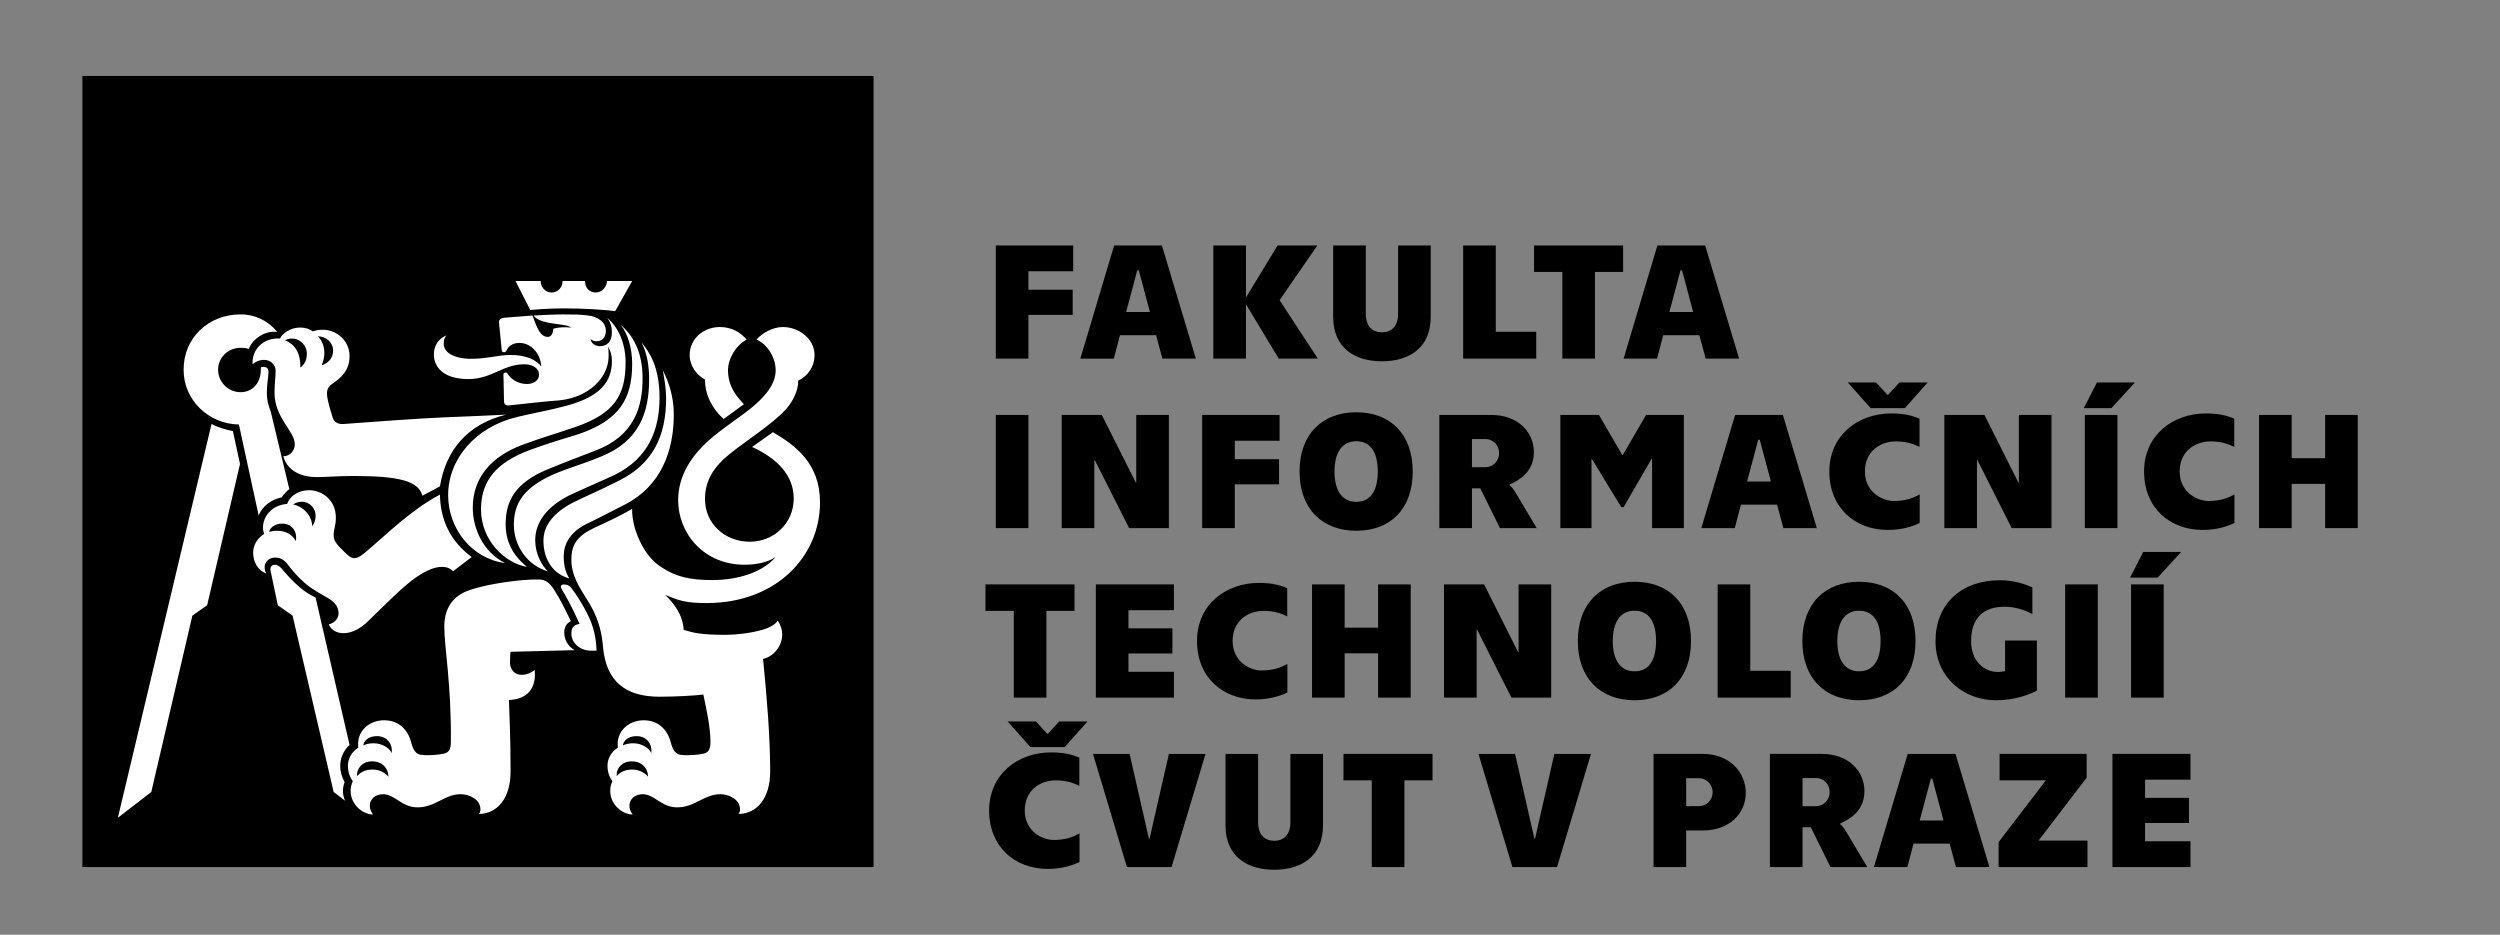 <?xml version="1.0" encoding="utf-8"?>
<!-- Generator: Adobe Illustrator 15.0.0, SVG Export Plug-In . SVG Version: 6.00 Build 0)  -->
<!DOCTYPE svg PUBLIC "-//W3C//DTD SVG 1.1//EN" "http://www.w3.org/Graphics/SVG/1.1/DTD/svg11.dtd">
<svg version="1.1" id="Layer_1" xmlns="http://www.w3.org/2000/svg" xmlns:xlink="http://www.w3.org/1999/xlink" x="0px" y="0px"
	 width="606.502px" height="226.77px" viewBox="0 0 606.502 226.77" enable-background="new 0 0 606.502 226.77"
	 xml:space="preserve">
<rect x="0" y="0" width="606.502" height="226.77" fill="#808080" stroke="none"/>
<g>
	<rect x="19.994" y="18.427" width="191.927" height="191.927"/>
	<g>
		<path fill="#FFFFFF" d="M175.552,101.657l4.917-3.589c-1.86-1.992-3.853-4.384-3.853-8.238c0-2.923,1.993-6.113,4.517-7.441
			c-1.327-1.595-3.455-3.054-6.51-3.054c-3.987,0-7.31,2.923-7.31,6.775c0,2.656,1.728,4.917,3.722,5.979
			C171.035,95.809,172.764,99.13,175.552,101.657 M149.246,75.481l4.119-7.31h-6.113c0,1.328-1.196,2.79-2.66,2.79
			c-1.591,0-2.655-1.062-2.655-2.79h-5.448c0,1.595-1.195,2.79-2.657,2.79c-1.461,0-2.658-1.195-2.658-2.79h-6.112l3.589,7.041
			c2.792-0.264,5.447-0.396,8.105-0.396C141.668,74.817,145.924,75.082,149.246,75.481 M138.083,140.321
			c-0.665-1.195-1.329-2.658-1.329-5.313c0-3.456,1.992-6.379,6.246-8.24c2.791-1.328,4.913-2.523,8.637-4.383
			c8.769-4.518,11.825-13.022,11.825-21.792c0-4.384-1.196-7.84-2.657-10.763c0.396,2.392,0.795,4.386,0.795,6.777
			c0,9.168-3.187,15.945-11.559,20.063c-5.313,2.657-7.973,3.721-11.162,5.315c-4.514,2.391-7.042,5.448-7.042,9.169
			C131.837,135.803,134.228,139.26,138.083,140.321 M132.901,138.595c-1.46-1.463-3.055-4.119-3.055-7.574
			c0-4.384,2.921-8.104,8.103-10.763c4.518-2.126,7.174-3.189,11.16-5.049c8.374-4.118,10.897-11.161,10.897-18.734
			c0-7.31-2.391-11.03-4.386-13.422c1.462,2.792,1.862,6.112,1.862,8.905c0,8.104-2.391,15.146-11.826,18.866
			c-4.785,1.993-7.841,2.657-11.958,4.516c-6.513,3.059-9.036,6.646-9.036,11.959C124.663,132.35,127.853,137.132,132.901,138.595
			 M127.853,137.531c-2.262-1.859-5.184-4.916-5.184-10.364c0-5.713,2.392-9.964,9.833-13.153c4.786-1.992,7.31-2.923,11.828-4.651
			c9.567-3.587,11.559-10.631,11.559-17.54c0-6.642-2.393-10.497-5.315-13.021c1.728,2.125,2.792,5.715,2.792,9.433
			c0,8.769-3.323,13.686-12.757,17.009c-3.853,1.195-7.972,2.39-12.224,3.985c-7.706,2.922-11.692,7.173-11.692,14.35
			C116.691,131.021,122.404,136.603,127.853,137.531 M122.538,136.603c-5.315-2.659-7.841-8.371-7.841-13.422
			c0-7.308,4.518-12.49,12.09-15.281c4.654-1.726,8.372-2.789,13.023-4.383c9.036-3.189,11.958-7.44,11.958-15.545
			c0-4.65-1.728-8.636-4.518-10.895c0.929,1.062,1.196,2.39,1.196,3.587c0,2.259-1.196,3.321-2.924,3.321
			c-1.064,0-2.128-0.664-2.259-1.726c0.531,0.396,0.93,0.531,1.463,0.531c1.46,0,2.258-1.064,2.258-2.525
			c0-2.259-2.125-3.456-4.251-3.72c-1.862-0.267-3.855-0.267-6.113-0.267c-2.256,0-4.384,0.133-7.175,0.267
			c1.727,2.392,7.442,1.728,9.167,2.923c-1.463-0.131-2.923-0.131-4.386,0.265c0,0.932-0.396,1.994-1.326,1.994
			c-1.729,0-2.526-1.859-3.721-5.181l-6.777,0.533c-1.064,0.131-1.462,0.53-1.331,1.328l0.666,6.644
			c0,0.264,0.267,0.397,0.534,0.397c0.265,0,0.529-0.133,0.661-0.532c0.267-0.532,1.066-1.727,3.057-1.727
			c2.922,0,5.182,2.659,5.312,5.713c-1.062-1.459-3.451-2.79-7.44-2.79c-3.055,0-5.578,0.93-9.564,0.93
			c-4.251,0-6.644-1.595-6.644-3.587c0-0.931,0.131-1.463,0.664-2.127c-1.728,0.797-3.056,2.261-3.056,4.65
			c0,2.923,2.128,5.982,8.37,5.982c5.712,0,8.373-3.589,13.553-3.589c2.393,0,3.589,1.195,3.589,2.525
			c0,1.195-1.065,2.259-2.922,2.259c-2.262,0-3.852-1.195-4.651-2.393c-0.134-0.266-0.267-0.397-0.533-0.397
			c-0.396,0-0.531,0.265-0.531,0.531l0.136,6.377c0,0.797,0.396,1.197,1.329,1.064c3.984-0.4,8.103-0.931,11.958-1.196
			c7.175-0.664,12.092-5.45,12.092-10.763c0-0.797,0-1.463-0.133-2.259c0.662,1.064,0.929,2.125,0.929,3.454
			c0,4.918-2.657,8.638-11.16,10.897c-4.519,1.195-7.841,1.726-11.696,2.657c-10.23,2.392-16.871,10.23-16.871,19.001
			C108.72,128.231,114.432,135.539,122.538,136.603 M78.024,88.635c0.532-1.195,0.666-2.259,0.666-3.056
			c0-1.728-0.8-3.321-1.595-3.985c1.993,0,3.718,1.459,3.718,3.454C80.812,86.907,79.618,88.104,78.024,88.635 M102.473,120.258
			l4.252-2.26c1.462-8.9,6.774-15.146,16.077-17.405c-4.916,0.265-9.169,0.398-15.146,0.664c-6.377,0.265-16.874,1.064-24.182,1.595
			c-1.463,0.134-2.392-0.399-2.792-1.595c-0.397-1.328-1.195-3.854-1.328-5.315c-0.135-1.197,0.133-1.995,1.197-2.79
			c2.123-1.464,4.251-3.189,4.251-6.777c0-3.854-3.323-6.377-6.379-6.377c-1.062,0-1.858,0.131-2.523,0.396
			c-0.799-0.529-1.594-0.929-3.189-0.929c-2.26,0-4.251,1.461-4.783,2.656c-3.852-0.264-6.909,2.525-6.645,6.246
			c0.531-0.533,1.595-1.062,2.792-1.062c1.459,0,2.789,1.062,2.789,2.657c0,1.461-0.266,3.322-0.266,5.313
			c0,6.115,4.917,9.304,4.917,12.492c0,1.595-1.197,2.923-2.792,2.923c0.931,3.323,3.986,5.048,8.105,5.048
			c2.658,0,5.051-0.264,8.902-0.264C96.761,115.476,101.541,116.67,102.473,120.258 M143.396,157.86h1.332
			c-0.136-4.252-1.196-7.175-2.922-10.229c-0.933-1.728-2.128-3.587-3.059-4.787c-0.53-0.795-1.196-1.06-1.992-1.06
			c-0.532,0-0.93,0.396-0.532,1.06c1.065,1.729,2.524,4.387,4.385,8.506c-1.594,0.266-1.994,1.063-1.994,2.391
			C138.613,155.867,140.607,157.86,143.396,157.86 M72.844,89.166c0.131-3.72-1.462-5.712-3.721-6.643
			c0.398-0.133,0.93-0.4,1.727-0.4c1.728,0,3.588,1.464,3.588,3.723C74.438,87.04,74.039,88.369,72.844,89.166 M158.013,182.707
			c-0.53-1.194-2.259-2.391-4.384-2.391c-1.197,0-1.992,0.264-2.524,0.531c0.132-1.062,1.196-2.259,3.322-2.259
			C156.949,178.589,158.277,180.58,158.013,182.707 M157.216,188.423c-0.797-0.933-2.124-1.729-3.852-1.729
			c-2.128,0-3.189,0.931-3.722,1.596c-0.265-1.596,1.064-3.587,3.588-3.587C155.888,184.702,157.216,186.562,157.216,188.423
			 M62.747,125.04c0.928-2.259,3.053-3.853,5.579-4.383c0.529-0.8,1.195-1.462,1.861-1.994l-4.518-18.869
			c-0.533-1.327-0.933-2.655-0.933-4.518c0-1.991,0.4-3.984,0.4-5.047c0-0.93-0.531-1.195-1.062-1.195c-0.4,0-0.666,0-0.798,0.131
			v0.534c0,3.054-1.862,5.446-4.917,5.446s-5.448-2.523-5.448-5.446c0-2.923,2.394-5.318,5.448-5.318c0.531,0,1.198,0,1.992,0.267
			c0.931-2.39,3.854-4.518,6.908-4.118c-2.123-2.658-5.312-4.253-8.9-4.253c-7.707,0-13.818,5.582-13.818,13.423
			c0,7.305,5.98,13.153,13.42,13.287L62.747,125.04z M83.341,153.608c1.992,0,4.117-1.064,6.109-3.055
			c3.587-3.457,8.638-8.638,11.695-10.633c2.657-1.726,4.385-2.39,6.109-2.39c1.064,0,1.864,0.267,2.66,1.063l4.518-3.456
			c-5.183-3.854-7.574-8.902-7.707-15.146c-7.175,3.852-12.356,9.168-18.337,14.215c-1.062,0.8-1.594,1.196-2.523,1.196
			c-0.932,0-1.729-0.929-3.323-2.523c-1.328-1.329-1.595-2.127-1.595-3.055c0-1.595,0.533-2.128,0.533-4.254
			c0-4.251-3.32-6.644-6.51-6.644c-2.658,0-4.651,1.462-5.315,3.323c-3.59,0.265-5.848,2.923-5.848,5.711
			c0,0.666,0.135,1.198,0.268,1.595c-1.328,0.799-2.661,2.392-2.661,4.52c0,2.259,1.196,4.385,3.191,5.049
			c-0.268-0.399-0.399-0.931-0.399-1.595c0-1.195,1.064-2.259,2.525-2.259c1.196,0,1.993,0.399,2.924,1.461
			c1.195,1.596,2.392,3.057,4.384,4.785c1.861,1.595,3.985,2.656,5.979,3.854c1.195,0.796,2.123,1.858,2.123,3.454
			c0,1.063-0.794,2.259-2.39,2.658C80.415,152.944,81.746,153.608,83.341,153.608 M75.766,127.698
			c-0.133-2.658-2.125-4.782-4.651-5.313c0.4-0.269,1.062-0.664,2.127-0.664c1.858,0,3.323,1.593,3.323,3.319
			C76.564,126.37,76.164,127.034,75.766,127.698 M90.515,197.589c-0.533-0.665-0.797-1.329-0.797-2.125
			c0-1.595,1.328-2.79,3.188-2.79c2.922,0,4.517,3.189,8.372,3.189c4.386,0,6.509-3.189,10.495-3.189
			c1.995,0,4.787,1.195,4.787,3.719c0,0.4-0.137,0.799-0.4,1.065c4.518,0,7.704-3.854,7.704-10.233
			c0-8.903-0.262-12.489-0.396-17.405c3.456-0.133,6.774-1.86,6.242-7.308c-0.929,0.796-1.991,1.196-3.186,1.196
			c-1.595,0-2.792-1.196-2.792-2.924c0-0.799,0-1.728,0.131-2.658l15.548-0.399c-1.462-0.796-2.523-2.391-2.523-4.251
			c0-1.327,0.53-2.259,1.594-2.79c-1.463-3.055-2.658-5.447-4.117-7.706c-0.8-1.195-1.729-2.393-3.59-2.393
			c-4.12-0.133-12.49,1.062-16.743,2.526c-3.187,1.062-6.245,3.453-6.245,8.899c0,5.052,1.728,13.954,1.595,27.904
			c0,1.994-0.531,2.658-1.727,2.923c-1.064,0.267-3.853,0.531-5.582,0.267c-0.928-0.135-1.728-0.797-2.259-2.79
			c-0.663-2.791-2.657-5.581-6.643-5.581c-3.588,0-6.774,2.658-6.244,6.644c-1.728,1.063-2.524,2.791-2.524,4.384
			c0,1.595,0.53,2.924,1.195,3.722c-0.398,0.93-0.529,1.462-0.529,2.391C85.069,195.199,87.991,197.589,90.515,197.589
			 M71.777,131.285c-0.794-1.595-2.523-2.523-4.518-2.523c-0.794,0-1.459,0.134-1.99,0.265c0.265-1.063,1.461-1.992,3.189-1.992
			C70.718,127.034,72.177,128.762,71.777,131.285 M95.032,182.707c-0.532-1.194-2.259-2.391-4.384-2.391
			c-1.197,0-1.995,0.264-2.524,0.531c0.131-1.062,1.196-2.259,3.322-2.259C93.968,178.589,95.297,180.58,95.032,182.707
			 M83.736,194.268c-0.395-0.797-0.529-1.594-0.529-2.393c0-0.796,0.134-1.461,0.398-2.125c-0.665-1.196-1.064-2.525-1.064-3.987
			c0-1.991,0.932-3.852,2.26-5.049l-8.237-35.742c-1.331-0.664-2.659-1.461-3.721-2.392c-1.861-1.595-2.924-2.79-4.651-4.782
			C67.66,137.267,67.259,137,66.73,137c-0.798,0-1.327,0.531-1.062,1.595l1.726,8.236l3.587,2.524l9.964,42.784L83.736,194.268z
			 M94.237,188.423c-0.798-0.933-2.127-1.729-3.856-1.729c-2.126,0-3.189,0.931-3.722,1.596c-0.262-1.596,1.066-3.587,3.59-3.587
			C92.906,184.702,94.237,186.562,94.237,188.423 M28.596,198.386l8.105-6.246l9.966-42.784l3.587-2.524l7.974-34.279l-1.729-7.972
			c-1.993-0.4-3.722-0.931-5.181-1.729L28.596,198.386z M153.495,197.589c-0.53-0.665-0.797-1.329-0.797-2.125
			c0-1.595,1.328-2.79,3.189-2.79c2.922,0,4.518,3.189,8.371,3.189c4.383,0,6.511-3.189,10.495-3.189
			c1.995,0,4.785,1.195,4.785,3.719c0,0.4-0.133,0.799-0.398,1.065c4.518,0,7.706-3.854,7.706-10.233
			c0-8.503-0.795-17.937-1.729-27.371c2.392-0.53,4.651-2.923,4.651-5.979c0-1.062-0.396-2.259-1.062-3.32
			c-0.667,0.931-1.861,1.726-3.852,2.259c-2.792,0.796-6.247,1.194-8.774,1.194c-5.712,0-7.571-0.398-10.228-1.194
			c-0.135-3.588-2.392-6.512-4.518-8.505c3.32,1.329,4.782,1.993,10.097,1.993c17.007,0,27.505-11.427,27.505-24.448
			c0-9.436-5.979-13.818-11.428-17.008l-5.048,3.587c6.112,2.79,10.097,6.908,10.097,12.49c0,6.112-4.915,10.499-10.627,10.499
			c-6.114,0-10.896-4.387-10.896-10.366c0-4.516,2.124-7.838,6.111-11.028c3.986-3.188,10.1-7.041,13.422-10.628
			c1.728-1.863,3.187-4.786,3.055-7.045c2.259-1.061,3.986-3.318,3.986-6.243c0-3.852-3.718-6.775-7.706-6.775
			c-2.394,0-5.048,1.459-6.38,3.054c2.394,0.931,4.652,4.118,4.652,7.441c0,2.792-1.726,5.182-3.721,7.174
			c-3.056,3.058-7.041,5.317-11.427,8.904c-5.316,4.384-8.504,9.567-8.504,15.413c0,8.104,6.246,15.679,16.076,15.679
			c3.189,0,5.715-0.664,7.576-1.861c-3.189,3.721-9.167,5.582-15.412,5.582c-5.451,0-9.169-0.8-13.155-3.721
			c-3.588-2.656-6.379-8.901-6.245-13.553c-2.923,1.728-6.379,3.32-9.302,4.651c-4.121,1.991-5.449,4.117-5.449,7.704
			c0,4.784,3.323,8.505,4.782,11.294c1.994,3.589,2.659,6.777,2.924,10.099c0.799,8.106,5.449,11.827,13.687,11.827
			c3.722,0,8.635-0.267,10.629-0.532c0.797,3.722,1.728,8.104,1.728,11.427c0,1.994-0.532,2.658-1.728,2.923
			c-1.061,0.267-3.853,0.531-5.579,0.267c-0.929-0.135-1.729-0.797-2.262-2.79c-0.662-2.791-2.657-5.581-6.641-5.581
			c-3.59,0-6.777,2.658-6.247,6.644c-1.728,1.063-2.524,2.791-2.524,4.384c0,1.595,0.53,2.924,1.196,3.722
			c-0.399,0.93-0.532,1.462-0.532,2.391C148.047,195.199,150.972,197.589,153.495,197.589"/>
		<path d="M512.479,210.354h18.937v-6.258h-11.022v-4.443h10.657v-6.095h-10.657v-4.402h11.022v-6.259h-18.937V210.354z
			 M484.861,210.354h21.562v-6.419h-11.872l11.669-15.264v-5.774h-21.118v6.42h11.226l-11.467,14.981V210.354z M465.72,199.049
			l2.705-10.136h0.364l2.703,10.136H465.72z M474.521,210.354h8.119l-8.237-27.457h-11.59l-8.199,27.457h8.117l1.496-5.693h8.762
			L474.521,210.354z M437.295,195.576v-6.822h3.188c2.141,0,3.392,1.654,3.392,3.391c0,1.735-1.251,3.432-3.392,3.432H437.295z
			 M429.379,210.354h7.916v-9.651h2.019l4.764,9.651H453l-5.047-8.479c-0.523-0.891-1.173-1.695-1.535-1.938l0.041-0.162
			c2.421-1.09,5.854-3.148,5.854-7.834c0-4.926-3.912-9.044-10.335-9.044h-12.599V210.354z M409.071,195.576v-6.781h3.106
			c1.737,0,3.312,1.45,3.312,3.389c0,1.981-1.574,3.393-3.312,3.393H409.071z M401.155,210.354h7.916v-8.883h4.035
			c6.423,0,10.417-4.079,10.417-9.126c0-5.046-3.994-9.448-10.417-9.448h-11.951V210.354z M366.914,210.354h10.822l8.237-27.457
			h-8.884l-4.685,20.552h-0.162l-4.682-20.552h-8.885L366.914,210.354z M332.794,210.354h7.914v-21.037h6.826v-6.42h-21.604v6.42
			h6.863V210.354z M309.132,211.002c6.461,0,11.831-3.11,11.831-10.781v-17.323h-7.914v16.598c0,3.107-1.696,4.48-3.917,4.48
			s-3.914-1.373-3.914-4.48v-16.598h-7.914v17.323C297.304,207.892,302.674,211.002,309.132,211.002 M273.399,210.354h10.819
			l8.239-27.457h-8.883l-4.685,20.552h-0.162l-4.684-20.552h-8.884L273.399,210.354z M254.219,210.799
			c3.271,0,6.017-0.846,7.674-1.694v-6.905c-1.575,0.848-3.393,1.574-6.262,1.574c-2.864,0-7.024-2.18-7.024-7.146
			c0-4.968,3.796-7.31,7.47-7.31c2.504,0,4.242,0.565,5.773,1.333v-6.825c-1.613-0.727-3.632-1.291-6.863-1.291
			c-8.117,0-15.022,5.329-15.022,14.093C239.964,205.388,246.143,210.799,254.219,210.799 M249.979,181.241h8.316l5.534-6.218
			h-6.867l-2.744,2.99h-0.16l-2.747-2.99h-6.863L249.979,181.241z"/>
		<path d="M517,169.237h7.916v-27.458H517V169.237z M516.759,140.125h6.702l5.69-6.219h-9.205L516.759,140.125z M501.01,169.237
			h7.914v-27.458h-7.914V169.237z M484.212,169.884c4.888,0,8.278-1.494,9.935-2.341v-12.156h-7.712v7.431
			c-0.564,0.122-1.173,0.2-1.778,0.2c-3.07,0-6.459-2.342-6.459-7.508c0-5.574,2.985-8.317,8.114-8.317
			c2.826,0,5.252,0.97,6.743,1.773v-6.459c-1.614-0.728-4.279-1.737-7.914-1.737c-9.328,0-15.586,5.773-15.586,14.74
			C469.555,164.473,476.539,169.884,484.212,169.884 M451.021,162.858c-3.511,0-5.287-2.826-5.287-7.349
			c0-4.523,1.776-7.348,5.287-7.348c3.553,0,5.211,2.824,5.211,7.348C456.231,160.032,454.573,162.858,451.021,162.858
			 M451.021,169.884c8.196,0,13.688-5.208,13.688-14.374s-5.491-14.376-13.688-14.376c-8.155,0-13.769,5.21-13.769,14.376
			S442.865,169.884,451.021,169.884 M416.7,169.237h17.726v-6.5h-9.812v-20.958H416.7V169.237z M396.553,162.858
			c-3.515,0-5.291-2.826-5.291-7.349c0-4.523,1.776-7.348,5.291-7.348c3.553,0,5.208,2.824,5.208,7.348
			C401.761,160.032,400.105,162.858,396.553,162.858 M396.553,169.884c8.196,0,13.687-5.208,13.687-14.374
			s-5.49-14.376-13.687-14.376c-8.158,0-13.771,5.21-13.771,14.376S388.395,169.884,396.553,169.884 M350.316,169.237h7.914v-16.474
			h0.126l8.314,16.474h9.651v-27.458h-7.914v16.396h-0.123l-8.234-16.396h-9.734V169.237z M318.301,141.779v27.458h7.914v-10.74
			h8.114v10.74h7.914v-27.458h-7.914v10.5h-8.114v-10.5H318.301z M304.652,169.681c3.268,0,6.015-0.847,7.67-1.693v-6.908
			c-1.573,0.85-3.391,1.576-6.258,1.576s-7.025-2.181-7.025-7.146c0-4.968,3.796-7.309,7.472-7.309c2.503,0,4.238,0.564,5.771,1.332
			v-6.824c-1.614-0.727-3.635-1.293-6.863-1.293c-8.114,0-15.021,5.332-15.021,14.094
			C290.397,164.27,296.575,169.681,304.652,169.681 M265.849,169.237h18.938v-6.259h-11.023v-4.44h10.659v-6.098h-10.659v-4.402
			h11.023v-6.259h-18.938V169.237z M245.942,169.237h7.915v-21.036h6.82v-6.422h-21.601v6.422h6.866V169.237z"/>
		<path d="M548.05,100.664v27.456h7.914v-10.74h8.116v10.74h7.914v-27.456h-7.914v10.5h-8.116v-10.5H548.05z M534.403,128.564
			c3.271,0,6.018-0.847,7.673-1.695v-6.905c-1.576,0.848-3.394,1.575-6.261,1.575s-7.025-2.181-7.025-7.147
			c0-4.966,3.796-7.307,7.47-7.307c2.503,0,4.24,0.566,5.775,1.332v-6.826c-1.614-0.726-3.635-1.291-6.866-1.291
			c-8.117,0-15.02,5.329-15.02,14.092C520.149,123.153,526.325,128.564,534.403,128.564 M505.774,128.119h7.914v-27.457h-7.914
			V128.119z M505.53,99.007h6.705l5.693-6.217h-9.207L505.53,99.007z M471.698,128.119h7.911v-16.474h0.123l8.314,16.474h9.651
			v-27.456h-7.913v16.393h-0.124l-8.234-16.393h-9.729V128.119z M458.049,128.564c3.269,0,6.015-0.847,7.673-1.695v-6.905
			c-1.576,0.848-3.394,1.575-6.261,1.575s-7.025-2.181-7.025-7.147c0-4.966,3.796-7.307,7.473-7.307c2.5,0,4.237,0.566,5.772,1.332
			v-6.826c-1.617-0.726-3.635-1.291-6.866-1.291c-8.114,0-15.02,5.329-15.02,14.092
			C443.795,123.153,449.971,128.564,458.049,128.564 M453.809,99.007h8.319l5.529-6.217h-6.864l-2.744,2.988h-0.164l-2.746-2.988
			h-6.861L453.809,99.007z M423.847,116.813l2.703-10.135h0.367l2.706,10.135H423.847z M432.651,128.119h8.114l-8.237-27.456h-11.59
			l-8.196,27.456h8.114l1.497-5.692h8.764L432.651,128.119z M378.543,128.119h7.552v-16.756h0.118l7.107,11.67h0.565l6.784-11.709
			h0.123v16.795h7.711v-27.456h-9.166l-5.652,9.729h-0.123l-5.65-9.729h-9.369V128.119z M357.101,113.341v-6.824h3.191
			c2.141,0,3.391,1.656,3.391,3.394c0,1.734-1.25,3.43-3.391,3.43H357.101z M349.187,128.119h7.914v-9.648h2.021l4.765,9.648h8.925
			l-5.049-8.479c-0.526-0.887-1.174-1.693-1.535-1.937l0.041-0.161c2.421-1.092,5.855-3.15,5.855-7.835
			c0-4.927-3.915-9.043-10.338-9.043h-12.599V128.119z M329.039,121.74c-3.515,0-5.291-2.826-5.291-7.349
			c0-4.521,1.776-7.349,5.291-7.349c3.553,0,5.208,2.828,5.208,7.349C334.247,118.914,332.592,121.74,329.039,121.74
			 M329.039,128.766c8.196,0,13.687-5.207,13.687-14.374c0-9.165-5.49-14.376-13.687-14.376c-8.155,0-13.767,5.211-13.767,14.376
			C315.272,123.559,320.884,128.766,329.039,128.766 M291.647,100.664v27.456h7.915v-10.618h10.74v-6.099h-10.74v-4.48h10.863
			v-6.258H291.647z M257.569,128.119h7.915v-16.474h0.124l8.317,16.474h9.648v-27.456h-7.914v16.393h-0.121l-8.237-16.393h-9.731
			V128.119z M241.581,128.119h7.915v-27.457h-7.915V128.119z"/>
		<path d="M404.993,75.697l2.702-10.135h0.365l2.705,10.135H404.993z M413.798,87.005h8.113l-8.237-27.459h-11.59l-8.196,27.459
			h8.114l1.494-5.693h8.764L413.798,87.005z M379.03,87.005h7.911v-21.04h6.826v-6.42h-21.604v6.42h6.866V87.005z M354.963,87.005
			h17.728v-6.502h-9.813V59.545h-7.914V87.005z M335.259,87.649c6.461,0,11.833-3.109,11.833-10.781V59.545h-7.916v16.596
			c0,3.109-1.694,4.48-3.917,4.48c-2.221,0-3.917-1.371-3.917-4.48V59.545h-7.914v17.323
			C323.428,84.54,328.798,87.649,335.259,87.649 M319.713,87.005l-9.287-14.174l9.167-13.286h-9.649l-7.676,12.639V59.545h-7.912
			v27.459h7.912V73.8l7.955,13.205H319.713z M273.196,75.697l2.705-10.135h0.364l2.707,10.135H273.196z M281.997,87.005h8.119
			l-8.238-27.459H270.29l-8.196,27.459h8.114l1.497-5.693h8.761L281.997,87.005z M241.581,59.545v27.459h7.915V76.384h10.74v-6.097
			h-10.74v-4.482h10.861v-6.26H241.581z"/>
	</g>
</g>
</svg>
